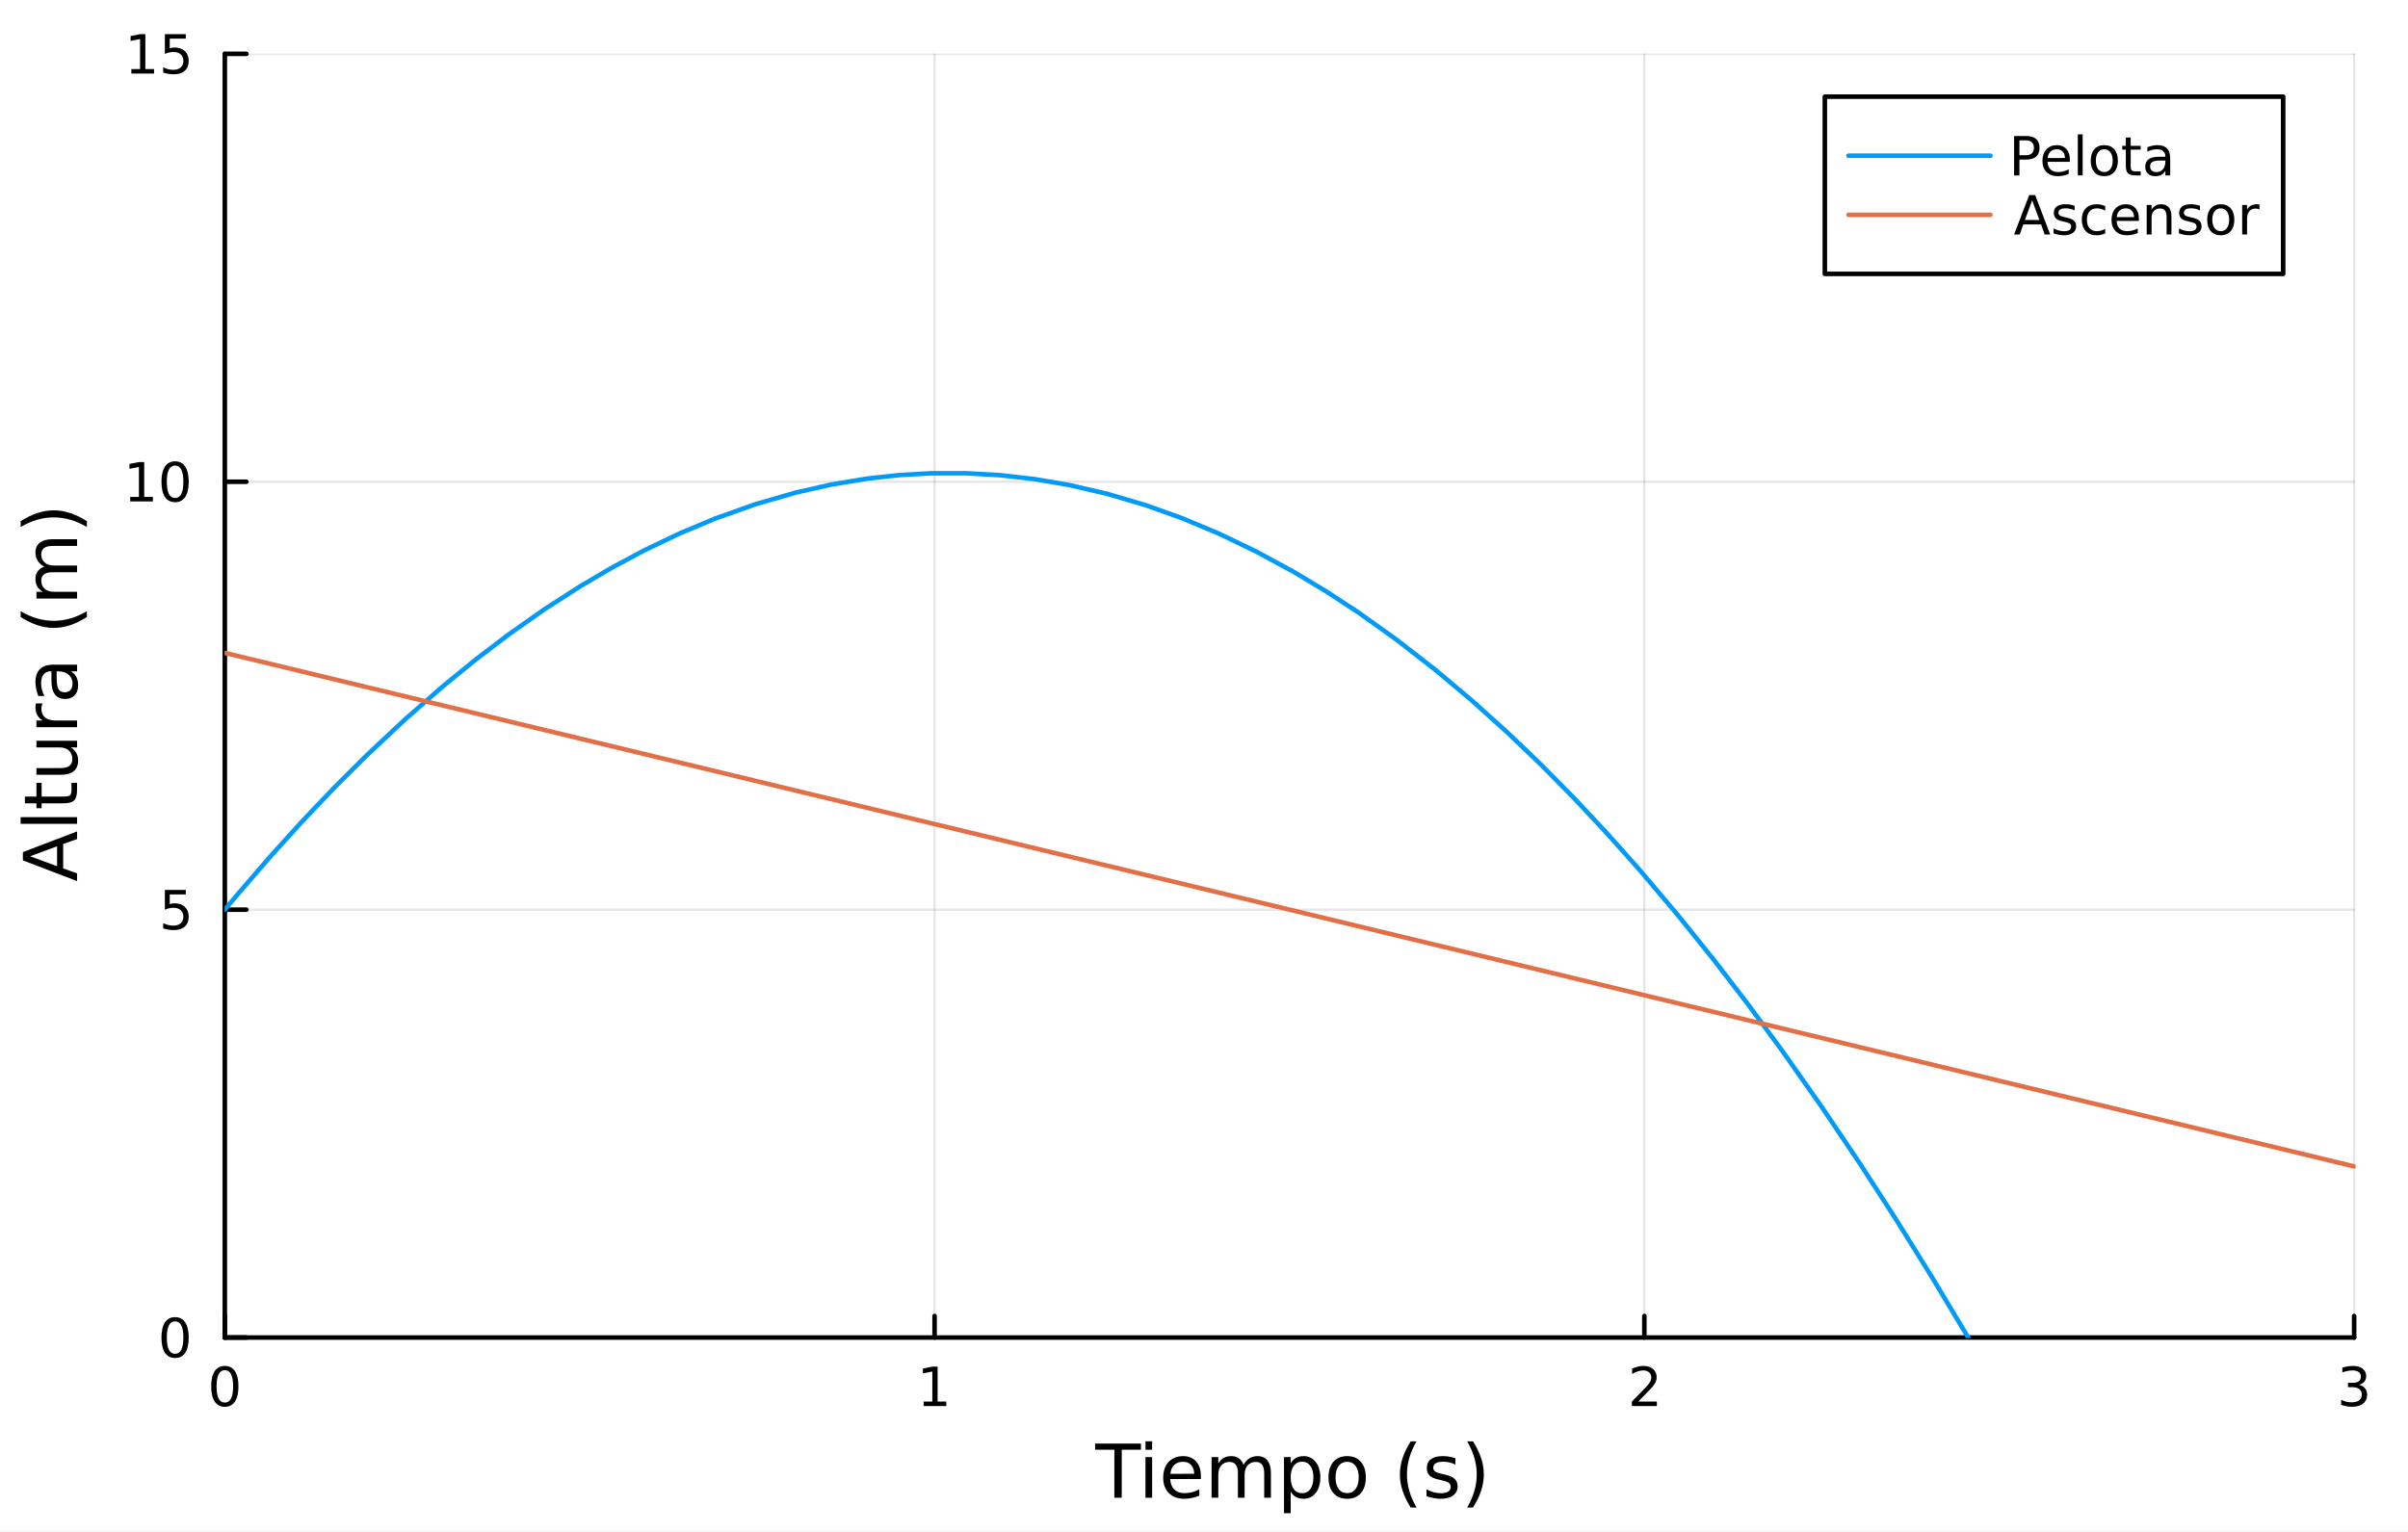 <?xml version="1.0" encoding="utf-8"?>
<svg xmlns="http://www.w3.org/2000/svg" xmlns:xlink="http://www.w3.org/1999/xlink" width="528" height="336" viewBox="0 0 2112 1344">
<rect x="0" y="0" width="2112" height="1344" fill="#333333" stroke="none"/>
<defs>
  <clipPath id="clip000">
    <rect x="0" y="0" width="2112" height="1344"/>
  </clipPath>
</defs>
<path clip-path="url(#clip000)" d="M0 1344 L2112 1344 L2112 0 L0 0  Z" fill="#ffffff" fill-rule="evenodd" fill-opacity="1"/>
<defs>
  <clipPath id="clip001">
    <rect x="422" y="0" width="1479" height="1344"/>
  </clipPath>
</defs>
<path clip-path="url(#clip000)" d="M197.187 1173.47 L2064.76 1173.47 L2064.76 47.244 L197.187 47.244  Z" fill="#ffffff" fill-rule="evenodd" fill-opacity="1"/>
<defs>
  <clipPath id="clip002">
    <rect x="197" y="47" width="1869" height="1127"/>
  </clipPath>
</defs>
<polyline clip-path="url(#clip002)" style="stroke:#000000; stroke-linecap:round; stroke-linejoin:round; stroke-width:2; stroke-opacity:0.1; fill:none" points="197.187,1173.47 197.187,47.244 "/>
<polyline clip-path="url(#clip002)" style="stroke:#000000; stroke-linecap:round; stroke-linejoin:round; stroke-width:2; stroke-opacity:0.1; fill:none" points="819.71,1173.47 819.71,47.244 "/>
<polyline clip-path="url(#clip002)" style="stroke:#000000; stroke-linecap:round; stroke-linejoin:round; stroke-width:2; stroke-opacity:0.1; fill:none" points="1442.23,1173.47 1442.23,47.244 "/>
<polyline clip-path="url(#clip002)" style="stroke:#000000; stroke-linecap:round; stroke-linejoin:round; stroke-width:2; stroke-opacity:0.1; fill:none" points="2064.76,1173.47 2064.76,47.244 "/>
<polyline clip-path="url(#clip000)" style="stroke:#000000; stroke-linecap:round; stroke-linejoin:round; stroke-width:4; stroke-opacity:1; fill:none" points="197.187,1173.47 2064.76,1173.47 "/>
<polyline clip-path="url(#clip000)" style="stroke:#000000; stroke-linecap:round; stroke-linejoin:round; stroke-width:4; stroke-opacity:1; fill:none" points="197.187,1173.47 197.187,1154.57 "/>
<polyline clip-path="url(#clip000)" style="stroke:#000000; stroke-linecap:round; stroke-linejoin:round; stroke-width:4; stroke-opacity:1; fill:none" points="819.71,1173.47 819.71,1154.57 "/>
<polyline clip-path="url(#clip000)" style="stroke:#000000; stroke-linecap:round; stroke-linejoin:round; stroke-width:4; stroke-opacity:1; fill:none" points="1442.23,1173.47 1442.23,1154.57 "/>
<polyline clip-path="url(#clip000)" style="stroke:#000000; stroke-linecap:round; stroke-linejoin:round; stroke-width:4; stroke-opacity:1; fill:none" points="2064.76,1173.47 2064.76,1154.57 "/>
<path clip-path="url(#clip000)" d="M197.187 1202.09 Q193.576 1202.09 191.748 1205.65 Q189.942 1209.19 189.942 1216.32 Q189.942 1223.43 191.748 1226.99 Q193.576 1230.53 197.187 1230.53 Q200.822 1230.53 202.627 1226.99 Q204.456 1223.43 204.456 1216.32 Q204.456 1209.19 202.627 1205.65 Q200.822 1202.09 197.187 1202.09 M197.187 1198.38 Q202.998 1198.38 206.053 1202.99 Q209.132 1207.57 209.132 1216.32 Q209.132 1225.05 206.053 1229.65 Q202.998 1234.24 197.187 1234.24 Q191.377 1234.24 188.299 1229.65 Q185.243 1225.05 185.243 1216.32 Q185.243 1207.57 188.299 1202.99 Q191.377 1198.38 197.187 1198.38 Z" fill="#000000" fill-rule="nonzero" fill-opacity="1" /><path clip-path="url(#clip000)" d="M810.092 1229.63 L817.731 1229.63 L817.731 1203.27 L809.421 1204.93 L809.421 1200.67 L817.685 1199.01 L822.361 1199.01 L822.361 1229.63 L830 1229.63 L830 1233.57 L810.092 1233.57 L810.092 1229.63 Z" fill="#000000" fill-rule="nonzero" fill-opacity="1" /><path clip-path="url(#clip000)" d="M1436.89 1229.63 L1453.21 1229.63 L1453.21 1233.57 L1431.26 1233.57 L1431.26 1229.63 Q1433.92 1226.88 1438.51 1222.25 Q1443.11 1217.59 1444.29 1216.25 Q1446.54 1213.73 1447.42 1211.99 Q1448.32 1210.23 1448.32 1208.54 Q1448.32 1205.79 1446.38 1204.05 Q1444.46 1202.32 1441.35 1202.32 Q1439.15 1202.32 1436.7 1203.08 Q1434.27 1203.84 1431.49 1205.4 L1431.49 1200.67 Q1434.32 1199.54 1436.77 1198.96 Q1439.22 1198.38 1441.26 1198.38 Q1446.63 1198.38 1449.83 1201.07 Q1453.02 1203.75 1453.02 1208.24 Q1453.02 1210.37 1452.21 1212.29 Q1451.42 1214.19 1449.32 1216.78 Q1448.74 1217.46 1445.64 1220.67 Q1442.53 1223.87 1436.89 1229.63 Z" fill="#000000" fill-rule="nonzero" fill-opacity="1" /><path clip-path="url(#clip000)" d="M2069 1214.93 Q2072.36 1215.65 2074.24 1217.92 Q2076.13 1220.19 2076.13 1223.52 Q2076.13 1228.64 2072.61 1231.44 Q2069.1 1234.24 2062.61 1234.24 Q2060.44 1234.24 2058.12 1233.8 Q2055.83 1233.38 2053.38 1232.53 L2053.38 1228.01 Q2055.32 1229.15 2057.64 1229.72 Q2059.95 1230.3 2062.48 1230.3 Q2066.87 1230.3 2069.17 1228.57 Q2071.48 1226.83 2071.48 1223.52 Q2071.48 1220.46 2069.33 1218.75 Q2067.2 1217.02 2063.38 1217.02 L2059.35 1217.02 L2059.35 1213.17 L2063.56 1213.17 Q2067.01 1213.17 2068.84 1211.81 Q2070.67 1210.42 2070.67 1207.83 Q2070.67 1205.16 2068.77 1203.75 Q2066.9 1202.32 2063.38 1202.32 Q2061.46 1202.32 2059.26 1202.73 Q2057.06 1203.15 2054.42 1204.03 L2054.42 1199.86 Q2057.08 1199.12 2059.4 1198.75 Q2061.74 1198.38 2063.8 1198.38 Q2069.12 1198.38 2072.22 1200.81 Q2075.32 1203.22 2075.32 1207.34 Q2075.32 1210.21 2073.68 1212.2 Q2072.04 1214.17 2069 1214.93 Z" fill="#000000" fill-rule="nonzero" fill-opacity="1" /><path clip-path="url(#clip000)" d="M960.514 1266.49 L1000.71 1266.49 L1000.71 1271.91 L983.844 1271.91 L983.844 1314.01 L977.383 1314.01 L977.383 1271.91 L960.514 1271.91 L960.514 1266.49 Z" fill="#000000" fill-rule="nonzero" fill-opacity="1" /><path clip-path="url(#clip000)" d="M1004.66 1278.37 L1010.52 1278.37 L1010.52 1314.01 L1004.66 1314.01 L1004.66 1278.37 M1004.66 1264.49 L1010.52 1264.49 L1010.52 1271.91 L1004.66 1271.91 L1004.66 1264.49 Z" fill="#000000" fill-rule="nonzero" fill-opacity="1" /><path clip-path="url(#clip000)" d="M1053.26 1294.73 L1053.26 1297.59 L1026.34 1297.59 Q1026.72 1303.64 1029.96 1306.82 Q1033.24 1309.97 1039.07 1309.97 Q1042.44 1309.97 1045.59 1309.14 Q1048.77 1308.32 1051.89 1306.66 L1051.89 1312.2 Q1048.74 1313.54 1045.43 1314.24 Q1042.12 1314.94 1038.72 1314.94 Q1030.19 1314.94 1025.19 1309.97 Q1020.22 1305.01 1020.22 1296.54 Q1020.22 1287.79 1024.93 1282.66 Q1029.68 1277.51 1037.7 1277.51 Q1044.89 1277.51 1049.06 1282.15 Q1053.26 1286.77 1053.26 1294.73 M1047.41 1293.01 Q1047.34 1288.2 1044.7 1285.34 Q1042.09 1282.47 1037.76 1282.47 Q1032.86 1282.47 1029.9 1285.24 Q1026.97 1288.01 1026.53 1293.04 L1047.41 1293.01 Z" fill="#000000" fill-rule="nonzero" fill-opacity="1" /><path clip-path="url(#clip000)" d="M1090.63 1285.21 Q1092.83 1281.26 1095.88 1279.39 Q1098.94 1277.51 1103.07 1277.51 Q1108.64 1277.51 1111.67 1281.42 Q1114.69 1285.31 1114.69 1292.5 L1114.69 1314.01 L1108.8 1314.01 L1108.8 1292.69 Q1108.8 1287.57 1106.99 1285.08 Q1105.17 1282.6 1101.45 1282.6 Q1096.9 1282.6 1094.26 1285.62 Q1091.62 1288.65 1091.62 1293.87 L1091.62 1314.01 L1085.73 1314.01 L1085.73 1292.69 Q1085.73 1287.53 1083.91 1285.08 Q1082.1 1282.6 1078.31 1282.6 Q1073.82 1282.6 1071.18 1285.66 Q1068.54 1288.68 1068.54 1293.87 L1068.54 1314.01 L1062.65 1314.01 L1062.65 1278.37 L1068.54 1278.37 L1068.54 1283.9 Q1070.55 1280.63 1073.35 1279.07 Q1076.15 1277.51 1080 1277.51 Q1083.88 1277.51 1086.59 1279.48 Q1089.32 1281.45 1090.63 1285.21 Z" fill="#000000" fill-rule="nonzero" fill-opacity="1" /><path clip-path="url(#clip000)" d="M1132.04 1308.67 L1132.04 1327.57 L1126.15 1327.57 L1126.15 1278.37 L1132.04 1278.37 L1132.04 1283.78 Q1133.88 1280.59 1136.68 1279.07 Q1139.52 1277.51 1143.43 1277.51 Q1149.93 1277.51 1153.97 1282.66 Q1158.04 1287.82 1158.04 1296.22 Q1158.04 1304.63 1153.97 1309.78 Q1149.93 1314.94 1143.43 1314.94 Q1139.52 1314.94 1136.68 1313.41 Q1133.88 1311.85 1132.04 1308.67 M1151.96 1296.22 Q1151.96 1289.76 1149.29 1286.1 Q1146.65 1282.41 1142 1282.41 Q1137.35 1282.41 1134.68 1286.1 Q1132.04 1289.76 1132.04 1296.22 Q1132.04 1302.68 1134.68 1306.38 Q1137.35 1310.04 1142 1310.04 Q1146.65 1310.04 1149.29 1306.38 Q1151.96 1302.68 1151.96 1296.22 Z" fill="#000000" fill-rule="nonzero" fill-opacity="1" /><path clip-path="url(#clip000)" d="M1181.56 1282.47 Q1176.85 1282.47 1174.12 1286.16 Q1171.38 1289.83 1171.38 1296.22 Q1171.38 1302.62 1174.08 1306.31 Q1176.82 1309.97 1181.56 1309.97 Q1186.24 1309.97 1188.98 1306.28 Q1191.72 1302.59 1191.72 1296.22 Q1191.72 1289.89 1188.98 1286.2 Q1186.24 1282.47 1181.56 1282.47 M1181.56 1277.51 Q1189.2 1277.51 1193.56 1282.47 Q1197.92 1287.44 1197.92 1296.22 Q1197.92 1304.98 1193.56 1309.97 Q1189.2 1314.94 1181.56 1314.94 Q1173.89 1314.94 1169.53 1309.97 Q1165.2 1304.98 1165.2 1296.22 Q1165.2 1287.44 1169.53 1282.47 Q1173.89 1277.51 1181.56 1277.51 Z" fill="#000000" fill-rule="nonzero" fill-opacity="1" /><path clip-path="url(#clip000)" d="M1242.42 1264.55 Q1238.15 1271.87 1236.09 1279.04 Q1234.02 1286.2 1234.02 1293.55 Q1234.02 1300.9 1236.09 1308.13 Q1238.19 1315.32 1242.42 1322.61 L1237.33 1322.61 Q1232.55 1315.13 1230.17 1307.9 Q1227.81 1300.68 1227.81 1293.55 Q1227.81 1286.45 1230.17 1279.26 Q1232.52 1272.06 1237.33 1264.55 L1242.42 1264.55 Z" fill="#000000" fill-rule="nonzero" fill-opacity="1" /><path clip-path="url(#clip000)" d="M1276.51 1279.42 L1276.51 1284.96 Q1274.03 1283.68 1271.35 1283.05 Q1268.68 1282.41 1265.81 1282.41 Q1261.45 1282.41 1259.26 1283.75 Q1257.09 1285.08 1257.09 1287.76 Q1257.09 1289.79 1258.65 1290.97 Q1260.21 1292.12 1264.92 1293.17 L1266.93 1293.61 Q1273.17 1294.95 1275.78 1297.4 Q1278.42 1299.82 1278.42 1304.18 Q1278.42 1309.14 1274.47 1312.04 Q1270.56 1314.94 1263.68 1314.94 Q1260.82 1314.94 1257.7 1314.36 Q1254.61 1313.82 1251.17 1312.71 L1251.17 1306.66 Q1254.42 1308.35 1257.57 1309.21 Q1260.72 1310.04 1263.81 1310.04 Q1267.95 1310.04 1270.17 1308.64 Q1272.4 1307.2 1272.4 1304.63 Q1272.4 1302.24 1270.78 1300.97 Q1269.19 1299.69 1263.74 1298.51 L1261.71 1298.04 Q1256.26 1296.89 1253.85 1294.54 Q1251.43 1292.15 1251.43 1288.01 Q1251.43 1282.98 1254.99 1280.24 Q1258.56 1277.51 1265.11 1277.51 Q1268.36 1277.51 1271.22 1277.98 Q1274.09 1278.46 1276.51 1279.42 Z" fill="#000000" fill-rule="nonzero" fill-opacity="1" /><path clip-path="url(#clip000)" d="M1286.82 1264.55 L1291.91 1264.55 Q1296.69 1272.06 1299.04 1279.26 Q1301.43 1286.45 1301.43 1293.55 Q1301.43 1300.68 1299.04 1307.9 Q1296.69 1315.13 1291.91 1322.61 L1286.82 1322.61 Q1291.05 1315.32 1293.12 1308.13 Q1295.22 1300.9 1295.22 1293.55 Q1295.22 1286.2 1293.12 1279.04 Q1291.05 1271.87 1286.82 1264.55 Z" fill="#000000" fill-rule="nonzero" fill-opacity="1" /><polyline clip-path="url(#clip002)" style="stroke:#000000; stroke-linecap:round; stroke-linejoin:round; stroke-width:2; stroke-opacity:0.1; fill:none" points="197.187,1173.47 2064.76,1173.47 "/>
<polyline clip-path="url(#clip002)" style="stroke:#000000; stroke-linecap:round; stroke-linejoin:round; stroke-width:2; stroke-opacity:0.1; fill:none" points="197.187,798.062 2064.76,798.062 "/>
<polyline clip-path="url(#clip002)" style="stroke:#000000; stroke-linecap:round; stroke-linejoin:round; stroke-width:2; stroke-opacity:0.1; fill:none" points="197.187,422.653 2064.76,422.653 "/>
<polyline clip-path="url(#clip002)" style="stroke:#000000; stroke-linecap:round; stroke-linejoin:round; stroke-width:2; stroke-opacity:0.1; fill:none" points="197.187,47.244 2064.76,47.244 "/>
<polyline clip-path="url(#clip000)" style="stroke:#000000; stroke-linecap:round; stroke-linejoin:round; stroke-width:4; stroke-opacity:1; fill:none" points="197.187,1173.47 197.187,47.244 "/>
<polyline clip-path="url(#clip000)" style="stroke:#000000; stroke-linecap:round; stroke-linejoin:round; stroke-width:4; stroke-opacity:1; fill:none" points="197.187,1173.47 216.085,1173.47 "/>
<polyline clip-path="url(#clip000)" style="stroke:#000000; stroke-linecap:round; stroke-linejoin:round; stroke-width:4; stroke-opacity:1; fill:none" points="197.187,798.062 216.085,798.062 "/>
<polyline clip-path="url(#clip000)" style="stroke:#000000; stroke-linecap:round; stroke-linejoin:round; stroke-width:4; stroke-opacity:1; fill:none" points="197.187,422.653 216.085,422.653 "/>
<polyline clip-path="url(#clip000)" style="stroke:#000000; stroke-linecap:round; stroke-linejoin:round; stroke-width:4; stroke-opacity:1; fill:none" points="197.187,47.244 216.085,47.244 "/>
<path clip-path="url(#clip000)" d="M153.563 1159.27 Q149.952 1159.27 148.123 1162.83 Q146.318 1166.38 146.318 1173.51 Q146.318 1180.61 148.123 1184.18 Q149.952 1187.72 153.563 1187.72 Q157.197 1187.72 159.003 1184.18 Q160.832 1180.61 160.832 1173.51 Q160.832 1166.38 159.003 1162.83 Q157.197 1159.27 153.563 1159.27 M153.563 1155.57 Q159.373 1155.57 162.429 1160.17 Q165.507 1164.76 165.507 1173.51 Q165.507 1182.23 162.429 1186.84 Q159.373 1191.42 153.563 1191.42 Q147.753 1191.42 144.674 1186.84 Q141.619 1182.23 141.619 1173.51 Q141.619 1164.76 144.674 1160.17 Q147.753 1155.57 153.563 1155.57 Z" fill="#000000" fill-rule="nonzero" fill-opacity="1" /><path clip-path="url(#clip000)" d="M144.605 780.782 L162.961 780.782 L162.961 784.717 L148.887 784.717 L148.887 793.189 Q149.906 792.842 150.924 792.68 Q151.943 792.495 152.961 792.495 Q158.748 792.495 162.128 795.666 Q165.507 798.837 165.507 804.254 Q165.507 809.833 162.035 812.934 Q158.563 816.013 152.244 816.013 Q150.068 816.013 147.799 815.643 Q145.554 815.272 143.146 814.532 L143.146 809.833 Q145.23 810.967 147.452 811.522 Q149.674 812.078 152.151 812.078 Q156.156 812.078 158.494 809.972 Q160.832 807.865 160.832 804.254 Q160.832 800.643 158.494 798.536 Q156.156 796.43 152.151 796.43 Q150.276 796.43 148.401 796.847 Q146.549 797.263 144.605 798.143 L144.605 780.782 Z" fill="#000000" fill-rule="nonzero" fill-opacity="1" /><path clip-path="url(#clip000)" d="M114.211 435.998 L121.85 435.998 L121.85 409.632 L113.54 411.299 L113.54 407.04 L121.804 405.373 L126.48 405.373 L126.48 435.998 L134.119 435.998 L134.119 439.933 L114.211 439.933 L114.211 435.998 Z" fill="#000000" fill-rule="nonzero" fill-opacity="1" /><path clip-path="url(#clip000)" d="M153.563 408.452 Q149.952 408.452 148.123 412.016 Q146.318 415.558 146.318 422.688 Q146.318 429.794 148.123 433.359 Q149.952 436.901 153.563 436.901 Q157.197 436.901 159.003 433.359 Q160.832 429.794 160.832 422.688 Q160.832 415.558 159.003 412.016 Q157.197 408.452 153.563 408.452 M153.563 404.748 Q159.373 404.748 162.429 409.354 Q165.507 413.938 165.507 422.688 Q165.507 431.415 162.429 436.021 Q159.373 440.604 153.563 440.604 Q147.753 440.604 144.674 436.021 Q141.619 431.415 141.619 422.688 Q141.619 413.938 144.674 409.354 Q147.753 404.748 153.563 404.748 Z" fill="#000000" fill-rule="nonzero" fill-opacity="1" /><path clip-path="url(#clip000)" d="M115.207 60.589 L122.846 60.589 L122.846 34.223 L114.536 35.89 L114.536 31.631 L122.799 29.964 L127.475 29.964 L127.475 60.589 L135.114 60.589 L135.114 64.524 L115.207 64.524 L115.207 60.589 Z" fill="#000000" fill-rule="nonzero" fill-opacity="1" /><path clip-path="url(#clip000)" d="M144.605 29.964 L162.961 29.964 L162.961 33.899 L148.887 33.899 L148.887 42.371 Q149.906 42.024 150.924 41.862 Q151.943 41.677 152.961 41.677 Q158.748 41.677 162.128 44.848 Q165.507 48.02 165.507 53.436 Q165.507 59.015 162.035 62.117 Q158.563 65.195 152.244 65.195 Q150.068 65.195 147.799 64.825 Q145.554 64.455 143.146 63.714 L143.146 59.015 Q145.23 60.149 147.452 60.705 Q149.674 61.26 152.151 61.26 Q156.156 61.26 158.494 59.154 Q160.832 57.047 160.832 53.436 Q160.832 49.825 158.494 47.719 Q156.156 45.612 152.151 45.612 Q150.276 45.612 148.401 46.029 Q146.549 46.446 144.605 47.325 L144.605 29.964 Z" fill="#000000" fill-rule="nonzero" fill-opacity="1" /><path clip-path="url(#clip000)" d="M26.418 751.231 L50.067 759.952 L50.067 742.478 L26.418 751.231 M20.084 754.859 L20.084 747.57 L67.604 729.46 L67.604 736.144 L55.414 740.472 L55.414 761.893 L67.604 766.222 L67.604 773.001 L20.084 754.859 Z" fill="#000000" fill-rule="nonzero" fill-opacity="1" /><path clip-path="url(#clip000)" d="M18.079 722.776 L18.079 716.919 L67.604 716.919 L67.604 722.776 L18.079 722.776 Z" fill="#000000" fill-rule="nonzero" fill-opacity="1" /><path clip-path="url(#clip000)" d="M21.835 698.873 L31.956 698.873 L31.956 686.81 L36.508 686.81 L36.508 698.873 L55.859 698.873 Q60.22 698.873 61.461 697.695 Q62.703 696.485 62.703 692.825 L62.703 686.81 L67.604 686.81 L67.604 692.825 Q67.604 699.605 65.09 702.183 Q62.543 704.761 55.859 704.761 L36.508 704.761 L36.508 709.058 L31.956 709.058 L31.956 704.761 L21.835 704.761 L21.835 698.873 Z" fill="#000000" fill-rule="nonzero" fill-opacity="1" /><path clip-path="url(#clip000)" d="M53.536 679.712 L31.956 679.712 L31.956 673.855 L53.313 673.855 Q58.374 673.855 60.92 671.882 Q63.435 669.909 63.435 665.962 Q63.435 661.219 60.411 658.482 Q57.387 655.713 52.167 655.713 L31.956 655.713 L31.956 649.857 L67.604 649.857 L67.604 655.713 L62.13 655.713 Q65.376 657.846 66.968 660.678 Q68.527 663.479 68.527 667.203 Q68.527 673.346 64.708 676.529 Q60.888 679.712 53.536 679.712 M31.097 664.975 L31.097 664.975 Z" fill="#000000" fill-rule="nonzero" fill-opacity="1" /><path clip-path="url(#clip000)" d="M37.431 617.137 Q36.858 618.124 36.603 619.301 Q36.317 620.447 36.317 621.848 Q36.317 626.813 39.563 629.486 Q42.778 632.128 48.825 632.128 L67.604 632.128 L67.604 638.016 L31.956 638.016 L31.956 632.128 L37.494 632.128 Q34.248 630.282 32.688 627.322 Q31.097 624.362 31.097 620.129 Q31.097 619.524 31.192 618.792 Q31.256 618.06 31.415 617.169 L37.431 617.137 Z" fill="#000000" fill-rule="nonzero" fill-opacity="1" /><path clip-path="url(#clip000)" d="M49.685 594.793 Q49.685 601.891 51.308 604.628 Q52.931 607.366 56.846 607.366 Q59.965 607.366 61.811 605.329 Q63.626 603.26 63.626 599.727 Q63.626 594.857 60.188 591.929 Q56.719 588.969 50.99 588.969 L49.685 588.969 L49.685 594.793 M47.266 583.112 L67.604 583.112 L67.604 588.969 L62.193 588.969 Q65.44 590.974 66.999 593.966 Q68.527 596.958 68.527 601.286 Q68.527 606.761 65.472 610.007 Q62.384 613.222 57.228 613.222 Q51.212 613.222 48.157 609.212 Q45.101 605.169 45.101 597.18 L45.101 588.969 L44.529 588.969 Q40.486 588.969 38.29 591.642 Q36.062 594.284 36.062 599.09 Q36.062 602.146 36.794 605.042 Q37.526 607.938 38.99 610.612 L33.58 610.612 Q32.338 607.397 31.733 604.374 Q31.097 601.35 31.097 598.485 Q31.097 590.751 35.107 586.932 Q39.118 583.112 47.266 583.112 Z" fill="#000000" fill-rule="nonzero" fill-opacity="1" /><path clip-path="url(#clip000)" d="M18.143 536.261 Q25.463 540.526 32.625 542.594 Q39.786 544.663 47.138 544.663 Q54.491 544.663 61.716 542.594 Q68.909 540.494 76.198 536.261 L76.198 541.353 Q68.718 546.127 61.493 548.515 Q54.268 550.87 47.138 550.87 Q40.041 550.87 32.847 548.515 Q25.654 546.159 18.143 541.353 L18.143 536.261 Z" fill="#000000" fill-rule="nonzero" fill-opacity="1" /><path clip-path="url(#clip000)" d="M38.799 497.143 Q34.853 494.947 32.975 491.892 Q31.097 488.836 31.097 484.698 Q31.097 479.128 35.012 476.105 Q38.895 473.081 46.088 473.081 L67.604 473.081 L67.604 478.969 L46.279 478.969 Q41.155 478.969 38.672 480.783 Q36.189 482.598 36.189 486.322 Q36.189 490.873 39.213 493.515 Q42.237 496.157 47.457 496.157 L67.604 496.157 L67.604 502.045 L46.279 502.045 Q41.123 502.045 38.672 503.859 Q36.189 505.673 36.189 509.461 Q36.189 513.949 39.245 516.591 Q42.269 519.232 47.457 519.232 L67.604 519.232 L67.604 525.121 L31.956 525.121 L31.956 519.232 L37.494 519.232 Q34.216 517.227 32.656 514.426 Q31.097 511.625 31.097 507.774 Q31.097 503.891 33.07 501.186 Q35.044 498.448 38.799 497.143 Z" fill="#000000" fill-rule="nonzero" fill-opacity="1" /><path clip-path="url(#clip000)" d="M18.143 462.323 L18.143 457.23 Q25.654 452.456 32.847 450.101 Q40.041 447.714 47.138 447.714 Q54.268 447.714 61.493 450.101 Q68.718 452.456 76.198 457.23 L76.198 462.323 Q68.909 458.09 61.716 456.021 Q54.491 453.92 47.138 453.92 Q39.786 453.92 32.625 456.021 Q25.463 458.09 18.143 462.323 Z" fill="#000000" fill-rule="nonzero" fill-opacity="1" /><polyline clip-path="url(#clip002)" style="stroke:#009af9; stroke-linecap:round; stroke-linejoin:round; stroke-width:4; stroke-opacity:1; fill:none" points="197.187,798.062 200.227,794.404 203.267,790.765 206.307,787.142 209.346,783.538 237.453,751.037 265.56,720.037 293.666,690.536 321.773,662.536 355.555,630.866 389.336,601.364 417.899,578.11 446.461,556.405 477.487,534.583 508.514,514.588 537.117,497.774 565.721,482.514 596.387,467.878 627.053,455.028 662.583,442.373 698.113,432.115 729.687,425.01 761.262,419.798 788.95,416.785 816.638,415.228 846.825,415.189 877.013,416.88 907.38,420.327 937.747,425.524 971.321,433.309 1004.9,443.234 1036.84,454.664 1068.79,468.032 1102,483.987 1135.22,502.036 1163.18,518.853 1191.14,537.155 1225.27,561.511 1259.41,588.08 1290.68,614.361 1321.95,642.499 1350.84,670.135 1379.72,699.355 1408.97,730.569 1438.23,763.408 1471.02,802.143 1503.8,842.918 1533.52,881.63 1563.23,922.018 1597.24,970.318 1631.26,1020.81 1662.76,1069.53 1694.25,1120.13 1725.31,1171.85 1756.36,1225.41 1786.51,1279.17 1816.66,1334.64 1847.56,1393.31 1878.47,1453.78 1912.33,1522.13 1946.19,1592.65 1995.38,1698.96 2044.57,1809.88 2054.66,1833.2 2064.76,1856.71 "/>
<polyline clip-path="url(#clip002)" style="stroke:#e26f46; stroke-linecap:round; stroke-linejoin:round; stroke-width:4; stroke-opacity:1; fill:none" points="197.187,572.817 209.346,575.749 321.773,602.869 389.336,619.166 446.461,632.946 508.514,647.914 565.721,661.713 627.053,676.508 698.113,693.649 761.262,708.881 816.638,722.239 877.013,736.802 937.747,751.453 1004.9,767.65 1068.79,783.062 1135.22,799.086 1191.14,812.575 1259.41,829.044 1321.95,844.13 1379.72,858.064 1438.23,872.178 1503.8,887.996 1563.23,902.329 1631.26,918.74 1694.25,933.936 1756.36,948.916 1816.66,963.461 1878.47,978.372 1946.19,994.708 2044.57,1018.44 2064.76,1023.31 "/>
<path clip-path="url(#clip000)" d="M1600.52 240.305 L2002.5 240.305 L2002.5 84.785 L1600.52 84.785  Z" fill="#ffffff" fill-rule="evenodd" fill-opacity="1"/>
<polyline clip-path="url(#clip000)" style="stroke:#000000; stroke-linecap:round; stroke-linejoin:round; stroke-width:4; stroke-opacity:1; fill:none" points="1600.52,240.305 2002.5,240.305 2002.5,84.785 1600.52,84.785 1600.52,240.305 "/>
<polyline clip-path="url(#clip000)" style="stroke:#009af9; stroke-linecap:round; stroke-linejoin:round; stroke-width:4; stroke-opacity:1; fill:none" points="1621.27,136.625 1745.77,136.625 "/>
<path clip-path="url(#clip000)" d="M1771.2 123.188 L1771.2 136.174 L1777.08 136.174 Q1780.34 136.174 1782.12 134.484 Q1783.91 132.794 1783.91 129.669 Q1783.91 126.567 1782.12 124.877 Q1780.34 123.188 1777.08 123.188 L1771.2 123.188 M1766.52 119.345 L1777.08 119.345 Q1782.89 119.345 1785.85 121.984 Q1788.84 124.6 1788.84 129.669 Q1788.84 134.785 1785.85 137.4 Q1782.89 140.016 1777.08 140.016 L1771.2 140.016 L1771.2 153.905 L1766.52 153.905 L1766.52 119.345 Z" fill="#000000" fill-rule="nonzero" fill-opacity="1" /><path clip-path="url(#clip000)" d="M1815.41 139.877 L1815.41 141.961 L1795.83 141.961 Q1796.11 146.359 1798.47 148.674 Q1800.85 150.965 1805.09 150.965 Q1807.54 150.965 1809.83 150.363 Q1812.15 149.761 1814.42 148.558 L1814.42 152.586 Q1812.12 153.558 1809.72 154.067 Q1807.31 154.576 1804.83 154.576 Q1798.63 154.576 1794.99 150.965 Q1791.38 147.354 1791.38 141.197 Q1791.38 134.831 1794.81 131.104 Q1798.26 127.354 1804.09 127.354 Q1809.32 127.354 1812.36 130.734 Q1815.41 134.09 1815.41 139.877 M1811.15 138.627 Q1811.11 135.132 1809.18 133.049 Q1807.29 130.965 1804.14 130.965 Q1800.57 130.965 1798.42 132.979 Q1796.29 134.993 1795.97 138.65 L1811.15 138.627 Z" fill="#000000" fill-rule="nonzero" fill-opacity="1" /><path clip-path="url(#clip000)" d="M1822.4 117.887 L1826.66 117.887 L1826.66 153.905 L1822.4 153.905 L1822.4 117.887 Z" fill="#000000" fill-rule="nonzero" fill-opacity="1" /><path clip-path="url(#clip000)" d="M1845.62 130.965 Q1842.19 130.965 1840.2 133.65 Q1838.21 136.312 1838.21 140.965 Q1838.21 145.618 1840.18 148.303 Q1842.17 150.965 1845.62 150.965 Q1849.02 150.965 1851.01 148.28 Q1853 145.595 1853 140.965 Q1853 136.359 1851.01 133.674 Q1849.02 130.965 1845.62 130.965 M1845.62 127.354 Q1851.17 127.354 1854.35 130.965 Q1857.52 134.576 1857.52 140.965 Q1857.52 147.331 1854.35 150.965 Q1851.17 154.576 1845.62 154.576 Q1840.04 154.576 1836.87 150.965 Q1833.72 147.331 1833.72 140.965 Q1833.72 134.576 1836.87 130.965 Q1840.04 127.354 1845.62 127.354 Z" fill="#000000" fill-rule="nonzero" fill-opacity="1" /><path clip-path="url(#clip000)" d="M1868.79 120.618 L1868.79 127.979 L1877.56 127.979 L1877.56 131.289 L1868.79 131.289 L1868.79 145.363 Q1868.79 148.535 1869.65 149.437 Q1870.53 150.34 1873.19 150.34 L1877.56 150.34 L1877.56 153.905 L1873.19 153.905 Q1868.26 153.905 1866.38 152.076 Q1864.51 150.224 1864.51 145.363 L1864.51 131.289 L1861.38 131.289 L1861.38 127.979 L1864.51 127.979 L1864.51 120.618 L1868.79 120.618 Z" fill="#000000" fill-rule="nonzero" fill-opacity="1" /><path clip-path="url(#clip000)" d="M1894.95 140.873 Q1889.79 140.873 1887.8 142.053 Q1885.8 143.234 1885.8 146.081 Q1885.8 148.349 1887.29 149.692 Q1888.79 151.011 1891.36 151.011 Q1894.9 151.011 1897.03 148.511 Q1899.18 145.988 1899.18 141.822 L1899.18 140.873 L1894.95 140.873 M1903.44 139.113 L1903.44 153.905 L1899.18 153.905 L1899.18 149.97 Q1897.73 152.331 1895.55 153.465 Q1893.37 154.576 1890.23 154.576 Q1886.24 154.576 1883.88 152.354 Q1881.55 150.109 1881.55 146.359 Q1881.55 141.984 1884.46 139.762 Q1887.4 137.539 1893.21 137.539 L1899.18 137.539 L1899.18 137.123 Q1899.18 134.183 1897.24 132.586 Q1895.32 130.965 1891.82 130.965 Q1889.6 130.965 1887.49 131.498 Q1885.39 132.03 1883.44 133.095 L1883.44 129.16 Q1885.78 128.257 1887.98 127.817 Q1890.18 127.354 1892.26 127.354 Q1897.89 127.354 1900.67 130.271 Q1903.44 133.188 1903.44 139.113 Z" fill="#000000" fill-rule="nonzero" fill-opacity="1" /><polyline clip-path="url(#clip000)" style="stroke:#e26f46; stroke-linecap:round; stroke-linejoin:round; stroke-width:4; stroke-opacity:1; fill:none" points="1621.27,188.465 1745.77,188.465 "/>
<path clip-path="url(#clip000)" d="M1782.36 175.791 L1776.01 192.99 L1788.72 192.99 L1782.36 175.791 M1779.72 171.185 L1785.02 171.185 L1798.19 205.745 L1793.33 205.745 L1790.18 196.879 L1774.6 196.879 L1771.45 205.745 L1766.52 205.745 L1779.72 171.185 Z" fill="#000000" fill-rule="nonzero" fill-opacity="1" /><path clip-path="url(#clip000)" d="M1819.58 180.583 L1819.58 184.611 Q1817.77 183.685 1815.83 183.222 Q1813.88 182.759 1811.8 182.759 Q1808.63 182.759 1807.03 183.731 Q1805.46 184.703 1805.46 186.648 Q1805.46 188.129 1806.59 188.986 Q1807.73 189.819 1811.15 190.583 L1812.61 190.907 Q1817.15 191.879 1819.05 193.662 Q1820.97 195.421 1820.97 198.592 Q1820.97 202.203 1818.1 204.31 Q1815.25 206.416 1810.25 206.416 Q1808.17 206.416 1805.9 206 Q1803.65 205.606 1801.15 204.796 L1801.15 200.398 Q1803.51 201.625 1805.8 202.25 Q1808.1 202.851 1810.34 202.851 Q1813.35 202.851 1814.97 201.833 Q1816.59 200.791 1816.59 198.916 Q1816.59 197.18 1815.41 196.254 Q1814.25 195.328 1810.3 194.472 L1808.81 194.125 Q1804.86 193.291 1803.1 191.578 Q1801.34 189.842 1801.34 186.833 Q1801.34 183.176 1803.93 181.185 Q1806.52 179.194 1811.29 179.194 Q1813.65 179.194 1815.74 179.541 Q1817.82 179.889 1819.58 180.583 Z" fill="#000000" fill-rule="nonzero" fill-opacity="1" /><path clip-path="url(#clip000)" d="M1846.41 180.815 L1846.41 184.796 Q1844.6 183.801 1842.77 183.315 Q1840.97 182.805 1839.11 182.805 Q1834.97 182.805 1832.68 185.444 Q1830.39 188.06 1830.39 192.805 Q1830.39 197.551 1832.68 200.189 Q1834.97 202.805 1839.11 202.805 Q1840.97 202.805 1842.77 202.319 Q1844.6 201.81 1846.41 200.814 L1846.41 204.75 Q1844.62 205.583 1842.7 206 Q1840.8 206.416 1838.65 206.416 Q1832.8 206.416 1829.35 202.736 Q1825.9 199.055 1825.9 192.805 Q1825.9 186.463 1829.37 182.828 Q1832.86 179.194 1838.93 179.194 Q1840.9 179.194 1842.77 179.611 Q1844.65 180.004 1846.41 180.815 Z" fill="#000000" fill-rule="nonzero" fill-opacity="1" /><path clip-path="url(#clip000)" d="M1875.99 191.717 L1875.99 193.801 L1856.41 193.801 Q1856.68 198.199 1859.05 200.514 Q1861.43 202.805 1865.67 202.805 Q1868.12 202.805 1870.41 202.203 Q1872.73 201.601 1874.99 200.398 L1874.99 204.426 Q1872.7 205.398 1870.3 205.907 Q1867.89 206.416 1865.41 206.416 Q1859.21 206.416 1855.57 202.805 Q1851.96 199.194 1851.96 193.037 Q1851.96 186.671 1855.39 182.944 Q1858.84 179.194 1864.67 179.194 Q1869.9 179.194 1872.93 182.574 Q1875.99 185.93 1875.99 191.717 M1871.73 190.467 Q1871.68 186.972 1869.76 184.889 Q1867.86 182.805 1864.72 182.805 Q1861.15 182.805 1859 184.819 Q1856.87 186.833 1856.55 190.49 L1871.73 190.467 Z" fill="#000000" fill-rule="nonzero" fill-opacity="1" /><path clip-path="url(#clip000)" d="M1904.53 190.097 L1904.53 205.745 L1900.27 205.745 L1900.27 190.236 Q1900.27 186.555 1898.84 184.727 Q1897.4 182.898 1894.53 182.898 Q1891.08 182.898 1889.09 185.097 Q1887.1 187.296 1887.1 191.092 L1887.1 205.745 L1882.82 205.745 L1882.82 179.819 L1887.1 179.819 L1887.1 183.847 Q1888.63 181.509 1890.69 180.352 Q1892.77 179.194 1895.48 179.194 Q1899.95 179.194 1902.24 181.972 Q1904.53 184.727 1904.53 190.097 Z" fill="#000000" fill-rule="nonzero" fill-opacity="1" /><path clip-path="url(#clip000)" d="M1929.55 180.583 L1929.55 184.611 Q1927.75 183.685 1925.8 183.222 Q1923.86 182.759 1921.78 182.759 Q1918.61 182.759 1917.01 183.731 Q1915.43 184.703 1915.43 186.648 Q1915.43 188.129 1916.57 188.986 Q1917.7 189.819 1921.13 190.583 L1922.59 190.907 Q1927.12 191.879 1929.02 193.662 Q1930.94 195.421 1930.94 198.592 Q1930.94 202.203 1928.07 204.31 Q1925.23 206.416 1920.23 206.416 Q1918.14 206.416 1915.87 206 Q1913.63 205.606 1911.13 204.796 L1911.13 200.398 Q1913.49 201.625 1915.78 202.25 Q1918.07 202.851 1920.32 202.851 Q1923.33 202.851 1924.95 201.833 Q1926.57 200.791 1926.57 198.916 Q1926.57 197.18 1925.39 196.254 Q1924.23 195.328 1920.27 194.472 L1918.79 194.125 Q1914.83 193.291 1913.07 191.578 Q1911.31 189.842 1911.31 186.833 Q1911.31 183.176 1913.91 181.185 Q1916.5 179.194 1921.27 179.194 Q1923.63 179.194 1925.71 179.541 Q1927.79 179.889 1929.55 180.583 Z" fill="#000000" fill-rule="nonzero" fill-opacity="1" /><path clip-path="url(#clip000)" d="M1947.77 182.805 Q1944.35 182.805 1942.35 185.49 Q1940.36 188.152 1940.36 192.805 Q1940.36 197.458 1942.33 200.143 Q1944.32 202.805 1947.77 202.805 Q1951.17 202.805 1953.17 200.12 Q1955.16 197.435 1955.16 192.805 Q1955.16 188.199 1953.17 185.514 Q1951.17 182.805 1947.77 182.805 M1947.77 179.194 Q1953.33 179.194 1956.5 182.805 Q1959.67 186.416 1959.67 192.805 Q1959.67 199.171 1956.5 202.805 Q1953.33 206.416 1947.77 206.416 Q1942.19 206.416 1939.02 202.805 Q1935.87 199.171 1935.87 192.805 Q1935.87 186.416 1939.02 182.805 Q1942.19 179.194 1947.77 179.194 Z" fill="#000000" fill-rule="nonzero" fill-opacity="1" /><path clip-path="url(#clip000)" d="M1981.75 183.801 Q1981.04 183.384 1980.18 183.199 Q1979.35 182.99 1978.33 182.99 Q1974.72 182.99 1972.77 185.352 Q1970.85 187.69 1970.85 192.088 L1970.85 205.745 L1966.57 205.745 L1966.57 179.819 L1970.85 179.819 L1970.85 183.847 Q1972.19 181.486 1974.35 180.352 Q1976.5 179.194 1979.58 179.194 Q1980.02 179.194 1980.55 179.264 Q1981.08 179.31 1981.73 179.426 L1981.75 183.801 Z" fill="#000000" fill-rule="nonzero" fill-opacity="1" /></svg>
